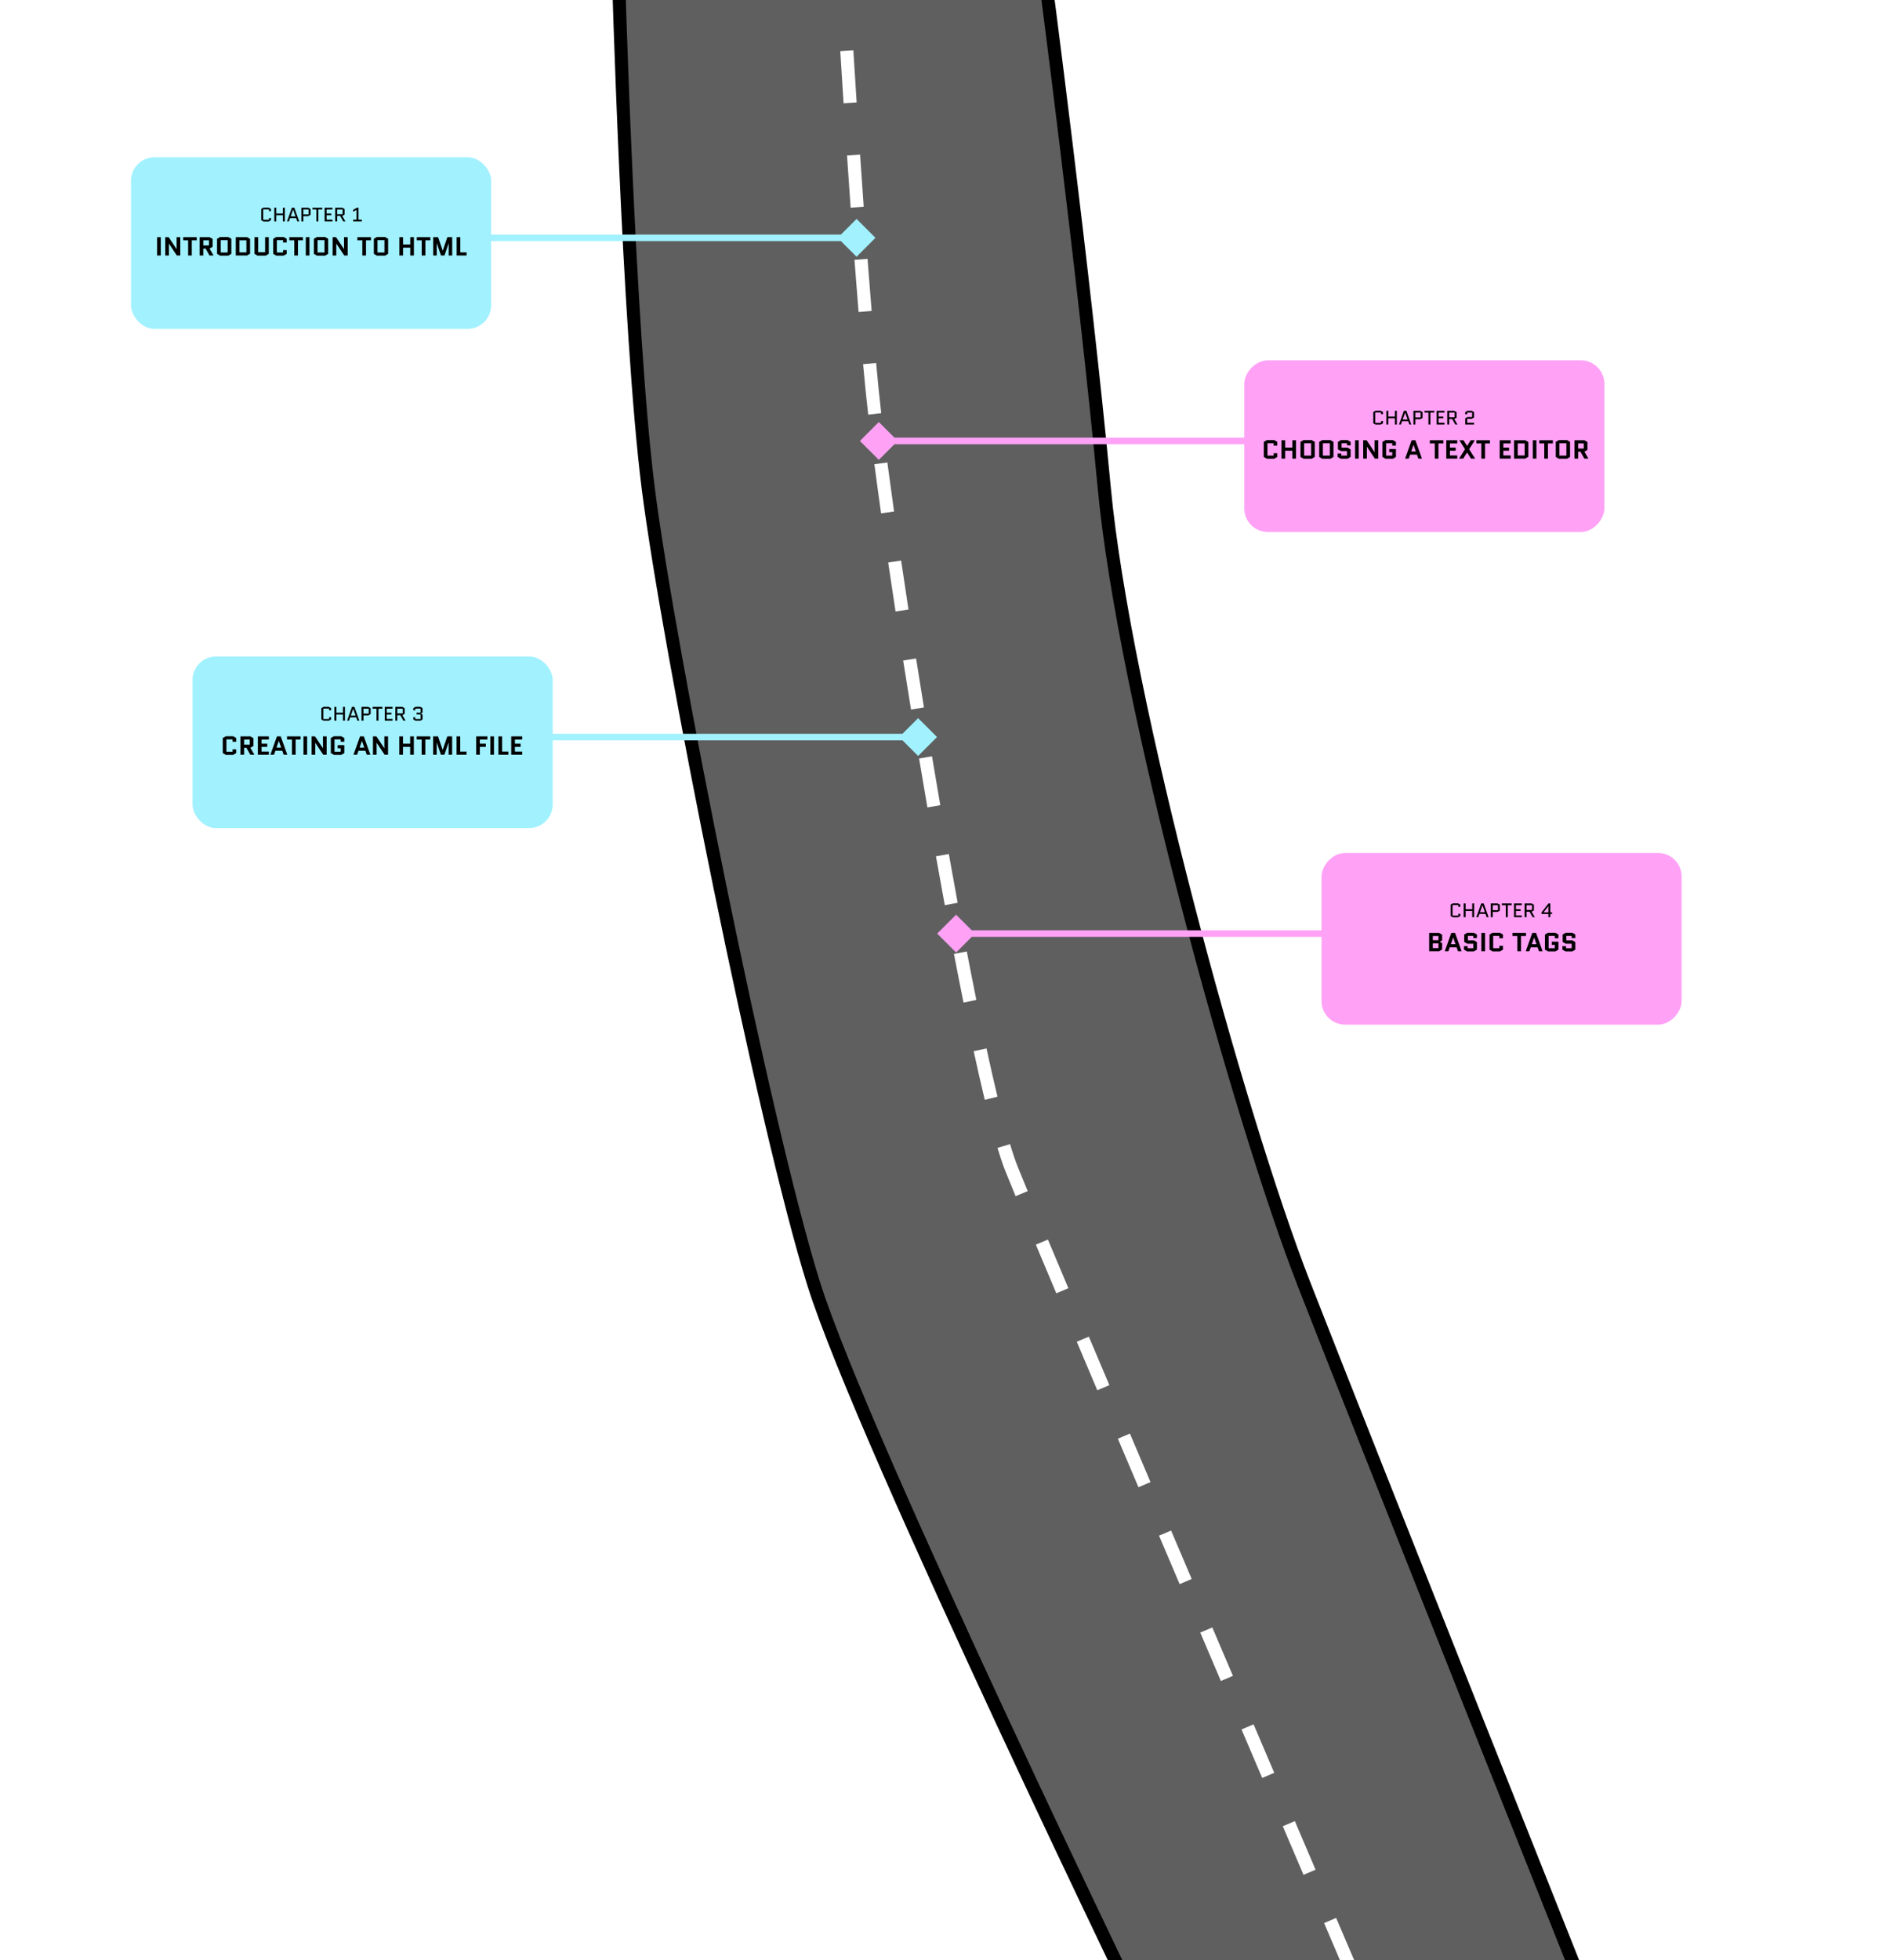 <svg width="1440" height="1496" viewBox="0 0 1440 1496" fill="none" xmlns="http://www.w3.org/2000/svg">
<g clip-path="url(#clip0)">
<rect width="1440" height="1496" fill="white"/>
<path d="M494.876 372.135C479.625 250.952 472 -27 472 -27H796.711C796.711 -27 827.848 209.596 843.099 372.135C858.349 534.675 946.04 853.021 995.605 979.975C1045.17 1106.93 1225 1558 1225 1558H881.225C881.225 1558 659.456 1101.16 621.329 979.975C583.203 858.792 510.127 493.319 494.876 372.135Z" fill="#5F5F5F" stroke="black" stroke-width="10"/>
<path d="M647.992 -21.281C647.837 -24.038 645.476 -26.147 642.719 -25.992C639.962 -25.837 637.853 -23.476 638.008 -20.719L647.992 -21.281ZM772.504 892.551L777.144 890.689L772.504 892.551ZM1050.4 1559.97C1051.49 1562.5 1054.43 1563.68 1056.97 1562.6C1059.5 1561.51 1060.68 1558.57 1059.6 1556.03L1050.4 1559.97ZM643 -21C638.008 -20.719 638.008 -20.719 638.008 -20.719C638.008 -20.719 638.008 -20.719 638.008 -20.718C638.008 -20.718 638.008 -20.718 638.008 -20.717C638.008 -20.716 638.008 -20.715 638.008 -20.713C638.008 -20.71 638.009 -20.704 638.009 -20.697C638.01 -20.683 638.011 -20.662 638.013 -20.633C638.016 -20.576 638.021 -20.492 638.027 -20.38C638.04 -20.155 638.059 -19.821 638.084 -19.38C638.134 -18.499 638.209 -17.193 638.306 -15.494C638.502 -12.095 638.79 -7.121 639.162 -0.819L649.145 -1.408C648.773 -7.704 648.485 -12.674 648.29 -16.068C648.192 -17.766 648.118 -19.069 648.068 -19.948C648.043 -20.388 648.024 -20.721 648.011 -20.945C648.005 -21.056 648 -21.141 647.997 -21.197C647.995 -21.225 647.994 -21.246 647.993 -21.26C647.993 -21.267 647.993 -21.273 647.992 -21.276C647.992 -21.278 647.992 -21.279 647.992 -21.28C647.992 -21.28 647.992 -21.281 647.992 -21.281C647.992 -21.281 647.992 -21.281 647.992 -21.281C647.992 -21.281 647.992 -21.281 643 -21ZM641.571 39.028C642.315 51.074 643.159 64.484 644.085 78.819L654.064 78.174C653.139 63.85 652.296 50.449 651.552 38.411L641.571 39.028ZM646.717 118.674C647.596 131.662 648.52 145.021 649.48 158.499L659.455 157.788C658.496 144.324 657.572 130.977 656.695 117.999L646.717 118.674ZM652.404 198.312C653.427 211.791 654.476 225.142 655.541 238.112L665.507 237.293C664.444 224.347 663.397 211.017 662.376 197.556L652.404 198.312ZM658.988 277.939C659.617 284.789 660.247 291.423 660.878 297.793L670.829 296.808C670.201 290.464 669.573 283.854 668.946 277.025L658.988 277.939ZM660.878 297.793C661.432 303.385 662.109 309.641 662.899 316.49L672.834 315.344C672.048 308.535 671.377 302.334 670.829 296.808L660.878 297.793ZM667.606 354.277C669.142 365.939 670.858 378.496 672.729 391.776L682.631 390.381C680.764 377.127 679.052 364.6 677.521 352.971L667.606 354.277ZM678.146 429.305C679.931 441.401 681.809 453.897 683.767 466.693L693.652 465.181C691.697 452.402 689.821 439.923 688.039 427.845L678.146 429.305ZM689.584 504.107C691.53 516.433 693.533 528.935 695.582 541.531L705.452 539.926C703.406 527.345 701.406 514.858 699.462 502.548L689.584 504.107ZM701.743 578.881C703.827 591.339 705.944 603.812 708.084 616.225L717.938 614.527C715.802 602.13 713.687 589.673 711.606 577.231L701.743 578.881ZM714.613 653.523C716.855 666.13 719.109 678.592 721.363 690.825L731.198 689.013C728.948 676.801 726.697 664.36 724.458 651.772L714.613 653.523ZM728.36 728.037C730.816 740.823 733.258 753.232 735.669 765.155L745.471 763.173C743.067 751.285 740.631 738.908 738.181 726.151L728.36 728.037ZM743.43 802.277C746.329 815.64 749.156 828.072 751.883 839.359L761.603 837.01C758.899 825.816 756.089 813.462 753.203 800.157L743.43 802.277ZM761.631 876.085C763.801 883.306 765.885 889.48 767.863 894.412L777.144 890.689C775.319 886.139 773.333 880.277 771.208 873.207L761.631 876.085ZM767.863 894.412C769.66 898.892 772.217 905.133 775.434 912.901L784.673 909.075C781.461 901.317 778.921 895.118 777.144 890.689L767.863 894.412ZM790.889 949.916C795.6 961.139 800.842 973.591 806.522 987.055L815.736 983.168C810.057 969.707 804.818 957.262 800.11 946.046L790.889 949.916ZM822.138 1024.01C827.159 1035.88 832.404 1048.26 837.826 1061.05L847.033 1057.15C841.611 1044.36 836.368 1031.98 831.348 1020.12L822.138 1024.01ZM853.503 1098.01C858.648 1110.13 863.903 1122.5 869.236 1135.05L878.439 1131.14C873.107 1118.59 867.852 1106.22 862.708 1094.1L853.503 1098.01ZM884.956 1172.03C890.167 1184.28 895.419 1196.63 900.684 1209L909.885 1205.08C904.621 1192.71 899.369 1180.37 894.158 1168.12L884.956 1172.03ZM916.428 1245.98C921.7 1258.36 926.956 1270.7 932.167 1282.93L941.367 1279.01C936.156 1266.78 930.9 1254.44 925.628 1242.06L916.428 1245.98ZM947.935 1319.92C953.288 1332.48 958.558 1344.84 963.713 1356.92L972.911 1353C967.757 1340.91 962.487 1328.55 957.134 1316L947.935 1319.92ZM979.44 1393.79C984.922 1406.64 990.213 1419.04 995.266 1430.88L1004.46 1426.95C999.411 1415.11 994.12 1402.72 988.638 1389.87L979.44 1393.79ZM1010.97 1467.67C1016.75 1481.2 1022.04 1493.59 1026.74 1504.59L1035.94 1500.67C1031.24 1489.66 1025.95 1477.27 1020.17 1463.75L1010.97 1467.67ZM1042.64 1541.81C1045.14 1547.65 1047.08 1552.19 1048.39 1555.27C1049.05 1556.81 1049.55 1557.98 1049.89 1558.77C1050.06 1559.17 1050.19 1559.46 1050.27 1559.66C1050.32 1559.76 1050.35 1559.84 1050.37 1559.89C1050.38 1559.92 1050.39 1559.93 1050.39 1559.95C1050.4 1559.95 1050.4 1559.96 1050.4 1559.96C1050.4 1559.96 1050.4 1559.96 1050.4 1559.96C1050.4 1559.96 1050.4 1559.97 1050.4 1559.97C1050.4 1559.97 1050.4 1559.97 1050.4 1559.97C1050.4 1559.97 1050.4 1559.97 1055 1558C1059.6 1556.03 1059.6 1556.03 1059.6 1556.03C1059.6 1556.03 1059.6 1556.03 1059.6 1556.03C1059.6 1556.03 1059.6 1556.03 1059.6 1556.03C1059.6 1556.03 1059.6 1556.03 1059.6 1556.03C1059.59 1556.03 1059.59 1556.02 1059.59 1556.02C1059.58 1556 1059.58 1555.98 1059.57 1555.96C1059.54 1555.91 1059.51 1555.83 1059.47 1555.73C1059.38 1555.53 1059.26 1555.24 1059.09 1554.84C1058.75 1554.05 1058.25 1552.88 1057.59 1551.34C1056.27 1548.26 1054.34 1543.72 1051.84 1537.88L1042.64 1541.81Z" fill="white"/>
<g filter="url(#filter0_d)">
<path d="M375.034 175.018C373.654 175.018 372.534 176.137 372.534 177.518C372.534 178.898 373.654 180.018 375.034 180.018V175.018ZM668.435 177.518L654.001 163.084L639.567 177.518L654.001 191.951L668.435 177.518ZM375.034 180.018H654.001V175.018H375.034V180.018Z" fill="#A2F1FF"/>
</g>
<g filter="url(#filter1_d)">
<rect x="100" y="113" width="275" height="131" rx="18" fill="#A2F1FF"/>
</g>
<path d="M205.393 166.375H206.893V168.07L205.153 169.075H201.208L199.468 168.07V159.43L201.208 158.425H205.153L206.893 159.43V161.125H205.393V159.775H200.968V167.725H205.393V166.375ZM210.943 164.275V169H209.443V158.5H210.943V162.925H215.968V158.5H217.468V169H215.968V164.275H210.943ZM224.726 158.5L228.476 169H227.006L226.121 166.51H221.471L220.586 169H219.116L222.866 158.5H224.726ZM223.781 159.985L221.951 165.16H225.641L223.811 159.985H223.781ZM230.127 169V158.5H235.362L237.102 159.505V163.96L235.362 164.965H231.627V169H230.127ZM231.627 159.85V163.615H235.602V159.85H231.627ZM243.087 159.85V169H241.587V159.85H238.602V158.5H246.072V159.85H243.087ZM249.366 164.275V167.65H253.851V169H247.866V158.5H253.851V159.85H249.366V162.925H252.951V164.275H249.366ZM259.717 164.815H257.452V169H255.952V158.5H261.337L263.077 159.505V163.81L261.337 164.815L263.752 169H262.087L259.717 164.815ZM257.452 159.85V163.465H261.577V159.85H257.452ZM269.678 161.65V160.135L272.528 158.5H273.728V167.65H276.278V169H269.678V167.65H272.228V160.18L269.678 161.65Z" fill="black"/>
<path d="M119.962 195V181H122.762V195H119.962ZM128.953 185.94V195H126.153V181H128.773L134.813 190.06H134.853V181H137.653V195H135.033L128.993 185.94H128.953ZM146.435 183.4V195H143.635V183.4H139.855V181H150.215V183.4H146.435ZM163.043 195H159.963L156.963 189.72H155.223V195H152.423V181H160.003L162.323 182.34V188.38L160.003 189.72L163.043 195ZM155.223 183.4V187.32H159.523V183.4H155.223ZM176.623 193.76L174.303 195.1H168.043L165.723 193.76V182.24L168.043 180.9H174.303L176.623 182.24V193.76ZM168.523 183.3V192.7H173.823V183.3H168.523ZM190.92 193.66L188.6 195H180.02V181H188.6L190.92 182.34V193.66ZM182.82 183.4V192.6H188.12V183.4H182.82ZM202.417 181H205.217V193.76L202.897 195.1H196.637L194.317 193.76V181H197.117V192.5H202.417V181ZM216.114 190.9H218.914V193.76L216.594 195.1H210.934L208.614 193.76V182.24L210.934 180.9H216.594L218.914 182.24V185.1H216.114V183.3H211.414V192.7H216.114V190.9ZM227.49 183.4V195H224.69V183.4H220.91V181H231.27V183.4H227.49ZM233.477 195V181H236.277V195H233.477ZM250.569 193.76L248.249 195.1H241.989L239.669 193.76V182.24L241.989 180.9H248.249L250.569 182.24V193.76ZM242.469 183.3V192.7H247.769V183.3H242.469ZM256.766 185.94V195H253.966V181H256.586L262.626 190.06H262.666V181H265.466V195H262.846L256.806 185.94H256.766ZM279.443 183.4V195H276.643V183.4H272.863V181H283.223V183.4H279.443ZM296.33 193.76L294.01 195.1H287.75L285.43 193.76V182.24L287.75 180.9H294.01L296.33 182.24V193.76ZM288.23 183.3V192.7H293.53V183.3H288.23ZM307.723 189V195H304.923V181H307.723V186.6H313.223V181H316.023V195H313.223V189H307.723ZM324.795 183.4V195H321.995V183.4H318.215V181H328.575V183.4H324.795ZM342.562 195V185.76H342.522L339.362 195H336.702L333.522 185.64H333.482V195H330.782V181H334.502L338.022 191.3H338.062L341.562 181H345.262V195H342.562ZM348.653 195V181H351.453V192.6H356.233V195H348.653Z" fill="black"/>
<g filter="url(#filter2_d)">
<path d="M422.034 556.018C420.654 556.018 419.534 557.137 419.534 558.518C419.534 559.898 420.654 561.018 422.034 561.018V556.018ZM715.435 558.518L701.001 544.084L686.567 558.518L701.001 572.951L715.435 558.518ZM422.034 561.018H701.001V556.018H422.034V561.018Z" fill="#A2F1FF"/>
</g>
<g filter="url(#filter3_d)">
<rect x="147" y="494" width="275" height="131" rx="18" fill="#A2F1FF"/>
</g>
<path d="M251.285 547.375H252.785V549.07L251.045 550.075H247.1L245.36 549.07V540.43L247.1 539.425H251.045L252.785 540.43V542.125H251.285V540.775H246.86V548.725H251.285V547.375ZM256.835 545.275V550H255.335V539.5H256.835V543.925H261.86V539.5H263.36V550H261.86V545.275H256.835ZM270.618 539.5L274.368 550H272.898L272.013 547.51H267.363L266.478 550H265.008L268.758 539.5H270.618ZM269.673 540.985L267.843 546.16H271.533L269.703 540.985H269.673ZM276.019 550V539.5H281.254L282.994 540.505V544.96L281.254 545.965H277.519V550H276.019ZM277.519 540.85V544.615H281.494V540.85H277.519ZM288.979 540.85V550H287.479V540.85H284.494V539.5H291.964V540.85H288.979ZM295.258 545.275V548.65H299.743V550H293.758V539.5H299.743V540.85H295.258V543.925H298.843V545.275H295.258ZM305.609 545.815H303.344V550H301.844V539.5H307.229L308.969 540.505V544.81L307.229 545.815L309.644 550H307.979L305.609 545.815ZM303.344 540.85V544.465H307.469V540.85H303.344ZM320.895 550.075H317.31L315.57 549.07V547.375H317.07V548.725H321.135V545.245H318.06V543.895H321.135V540.775H317.07V542.125H315.57V540.43L317.31 539.425H320.895L322.635 540.43V543.805L321.33 544.555V544.585L322.635 545.335V549.07L320.895 550.075Z" fill="black"/>
<path d="M177.585 571.9H180.385V574.76L178.065 576.1H172.405L170.085 574.76V563.24L172.405 561.9H178.065L180.385 563.24V566.1H177.585V564.3H172.885V573.7H177.585V571.9ZM194.201 576H191.121L188.121 570.72H186.381V576H183.581V562H191.161L193.481 563.34V569.38L191.161 570.72L194.201 576ZM186.381 564.4V568.32H190.681V564.4H186.381ZM199.682 570V573.6H205.262V576H196.882V562H205.262V564.4H199.682V567.6H204.062V570H199.682ZM214.338 562L219.338 576H216.578L215.518 572.98H210.278L209.218 576H206.458L211.458 562H214.338ZM212.878 565.52L211.118 570.58H214.658L212.918 565.52H212.878ZM225.719 564.4V576H222.919V564.4H219.139V562H229.499V564.4H225.719ZM231.706 576V562H234.506V576H231.706ZM240.697 566.94V576H237.897V562H240.517L246.557 571.06H246.597V562H249.397V576H246.777L240.737 566.94H240.697ZM257.8 571.1V568.7H262.9V574.76L260.58 576.1H254.92L252.6 574.76V563.24L254.92 561.9H260.58L262.9 563.24V566.1H260.1V564.3H255.4V573.7H260.1V571.1H257.8ZM277.776 562L282.776 576H280.016L278.956 572.98H273.716L272.656 576H269.896L274.896 562H277.776ZM276.316 565.52L274.556 570.58H278.096L276.356 565.52H276.316ZM287.572 566.94V576H284.772V562H287.392L293.432 571.06H293.472V562H296.272V576H293.652L287.612 566.94H287.572ZM307.67 570V576H304.87V562H307.67V567.6H313.17V562H315.97V576H313.17V570H307.67ZM324.742 564.4V576H321.942V564.4H318.162V562H328.522V564.4H324.742ZM342.509 576V566.76H342.469L339.309 576H336.649L333.469 566.64H333.429V576H330.729V562H334.449L337.969 572.3H338.009L341.509 562H345.209V576H342.509ZM348.6 576V562H351.4V573.6H356.18V576H348.6ZM366.381 570V576H363.581V562H372.161V564.4H366.381V567.6H370.961V570H366.381ZM374.362 576V562H377.162V576H374.362ZM380.554 576V562H383.354V573.6H388.134V576H380.554ZM393.139 570V573.6H398.719V576H390.339V562H398.719V564.4H393.139V567.6H397.519V570H393.139Z" fill="black"/>
<g filter="url(#filter4_d)">
<path d="M949.967 330.018C951.347 330.018 952.467 331.137 952.467 332.518C952.467 333.898 951.347 335.018 949.967 335.018V330.018ZM656.566 332.518L671 318.084L685.434 332.518L671 346.951L656.566 332.518ZM949.967 335.018H671V330.018H949.967V335.018Z" fill="#FFA2F6"/>
</g>
<g filter="url(#filter5_d)">
<rect width="275" height="131" rx="18" transform="matrix(-1 0 0 1 1225 268)" fill="#FFA2F6"/>
</g>
<path d="M1054.45 321.375H1055.95V323.07L1054.21 324.075H1050.26L1048.52 323.07V314.43L1050.26 313.425H1054.21L1055.95 314.43V316.125H1054.45V314.775H1050.02V322.725H1054.45V321.375ZM1060 319.275V324H1058.5V313.5H1060V317.925H1065.02V313.5H1066.52V324H1065.02V319.275H1060ZM1073.78 313.5L1077.53 324H1076.06L1075.18 321.51H1070.53L1069.64 324H1068.17L1071.92 313.5H1073.78ZM1072.84 314.985L1071.01 320.16H1074.7L1072.87 314.985H1072.84ZM1079.18 324V313.5H1084.42L1086.16 314.505V318.96L1084.42 319.965H1080.68V324H1079.18ZM1080.68 314.85V318.615H1084.66V314.85H1080.68ZM1092.14 314.85V324H1090.64V314.85H1087.66V313.5H1095.13V314.85H1092.14ZM1098.42 319.275V322.65H1102.91V324H1096.92V313.5H1102.91V314.85H1098.42V317.925H1102.01V319.275H1098.42ZM1108.77 319.815H1106.51V324H1105.01V313.5H1110.39L1112.13 314.505V318.81L1110.39 319.815L1112.81 324H1111.14L1108.77 319.815ZM1106.51 314.85V318.465H1110.63V314.85H1106.51ZM1120.23 322.65H1125.48V324H1118.73V319.29L1120.47 318.285H1123.98V314.85H1120.23V316.2H1118.73V314.505L1120.47 313.5H1123.74L1125.48 314.505V318.63L1123.74 319.635H1120.23V322.65Z" fill="black"/>
<path d="M972.447 345.9H975.247V348.76L972.927 350.1H967.267L964.947 348.76V337.24L967.267 335.9H972.927L975.247 337.24V340.1H972.447V338.3H967.747V347.7H972.447V345.9ZM981.243 344V350H978.443V336H981.243V341.6H986.743V336H989.543V350H986.743V344H981.243ZM1003.84 348.76L1001.52 350.1H995.255L992.935 348.76V337.24L995.255 335.9H1001.52L1003.84 337.24V348.76ZM995.735 338.3V347.7H1001.04V338.3H995.735ZM1018.13 348.76L1015.81 350.1H1009.55L1007.23 348.76V337.24L1009.55 335.9H1015.81L1018.13 337.24V348.76ZM1010.03 338.3V347.7H1015.33V338.3H1010.03ZM1021.53 342.9V337.24L1023.85 335.9H1028.91L1031.23 337.24V339.9H1028.43V338.3H1024.33V341.64H1028.91L1031.23 342.98V348.76L1028.91 350.1H1023.65L1021.33 348.76V346.1H1024.13V347.7H1028.43V344.24H1023.85L1021.53 342.9ZM1034.63 350V336H1037.43V350H1034.63ZM1043.63 340.94V350H1040.83V336H1043.45L1049.49 345.06H1049.53V336H1052.33V350H1049.71L1043.67 340.94H1043.63ZM1060.73 345.1V342.7H1065.83V348.76L1063.51 350.1H1057.85L1055.53 348.76V337.24L1057.85 335.9H1063.51L1065.83 337.24V340.1H1063.03V338.3H1058.33V347.7H1063.03V345.1H1060.73ZM1080.7 336L1085.7 350H1082.94L1081.88 346.98H1076.64L1075.58 350H1072.82L1077.82 336H1080.7ZM1079.24 339.52L1077.48 344.58H1081.02L1079.28 339.52H1079.24ZM1098.28 338.4V350H1095.48V338.4H1091.7V336H1102.06V338.4H1098.28ZM1107.06 344V347.6H1112.64V350H1104.26V336H1112.64V338.4H1107.06V341.6H1111.44V344H1107.06ZM1114.04 350L1118.56 342.84L1114.24 336H1117.4L1120.14 340.34L1122.9 336H1126.06L1121.72 342.84L1126.26 350H1123.1L1120.14 345.34L1117.2 350H1114.04ZM1133.84 338.4V350H1131.04V338.4H1127.26V336H1137.62V338.4H1133.84ZM1147.83 344V347.6H1153.41V350H1145.03V336H1153.41V338.4H1147.83V341.6H1152.21V344H1147.83ZM1166.9 348.66L1164.58 350H1156V336H1164.58L1166.9 337.34V348.66ZM1158.8 338.4V347.6H1164.1V338.4H1158.8ZM1170.3 350V336H1173.1V350H1170.3ZM1181.87 338.4V350H1179.07V338.4H1175.29V336H1185.65V338.4H1181.87ZM1198.76 348.76L1196.44 350.1H1190.18L1187.86 348.76V337.24L1190.18 335.9H1196.44L1198.76 337.24V348.76ZM1190.66 338.3V347.7H1195.96V338.3H1190.66ZM1212.77 350H1209.69L1206.69 344.72H1204.95V350H1202.15V336H1209.73L1212.05 337.34V343.38L1209.73 344.72L1212.77 350ZM1204.95 338.4V342.32H1209.25V338.4H1204.95Z" fill="black"/>
<g filter="url(#filter6_d)">
<path d="M1008.97 706.018C1010.35 706.018 1011.47 707.137 1011.47 708.518C1011.47 709.898 1010.35 711.018 1008.97 711.018V706.018ZM715.566 708.518L730 694.084L744.434 708.518L730 722.951L715.566 708.518ZM1008.97 711.018H730V706.018H1008.97V711.018Z" fill="#FFA2F6"/>
</g>
<g filter="url(#filter7_d)">
<rect width="275" height="131" rx="18" transform="matrix(-1 0 0 1 1284 644)" fill="#FFA2F6"/>
</g>
<path d="M1113.49 697.375H1114.99V699.07L1113.25 700.075H1109.31L1107.57 699.07V690.43L1109.31 689.425H1113.25L1114.99 690.43V692.125H1113.49V690.775H1109.07V698.725H1113.49V697.375ZM1119.04 695.275V700H1117.54V689.5H1119.04V693.925H1124.07V689.5H1125.57V700H1124.07V695.275H1119.04ZM1132.82 689.5L1136.57 700H1135.1L1134.22 697.51H1129.57L1128.68 700H1127.21L1130.96 689.5H1132.82ZM1131.88 690.985L1130.05 696.16H1133.74L1131.91 690.985H1131.88ZM1138.23 700V689.5H1143.46L1145.2 690.505V694.96L1143.46 695.965H1139.73V700H1138.23ZM1139.73 690.85V694.615H1143.7V690.85H1139.73ZM1151.19 690.85V700H1149.69V690.85H1146.7V689.5H1154.17V690.85H1151.19ZM1157.46 695.275V698.65H1161.95V700H1155.96V689.5H1161.95V690.85H1157.46V693.925H1161.05V695.275H1157.46ZM1167.82 695.815H1165.55V700H1164.05V689.5H1169.44L1171.18 690.505V694.81L1169.44 695.815L1171.85 700H1170.19L1167.82 695.815ZM1165.55 690.85V694.465H1169.68V690.85H1165.55ZM1183.69 697.57V700H1182.22V697.57H1177.03V696.28L1182.31 689.5H1183.69V696.265H1185.04V697.57H1183.69ZM1178.59 696.265H1182.22V691.645H1182.19L1178.59 696.235V696.265Z" fill="black"/>
<path d="M1101.09 717.74L1099.35 718.74V718.78L1101.09 719.78V724.66L1098.77 726H1091.19V712H1098.77L1101.09 713.34V717.74ZM1093.99 719.96V723.6H1098.29V719.96H1093.99ZM1093.99 714.4V717.56H1098.29V714.4H1093.99ZM1110.97 712L1115.97 726H1113.21L1112.15 722.98H1106.91L1105.85 726H1103.09L1108.09 712H1110.97ZM1109.51 715.52L1107.75 720.58H1111.29L1109.55 715.52H1109.51ZM1117.97 718.9V713.24L1120.29 711.9H1125.35L1127.67 713.24V715.9H1124.87V714.3H1120.77V717.64H1125.35L1127.67 718.98V724.76L1125.35 726.1H1120.09L1117.77 724.76V722.1H1120.57V723.7H1124.87V720.24H1120.29L1117.97 718.9ZM1131.07 726V712H1133.87V726H1131.07ZM1144.77 721.9H1147.57V724.76L1145.25 726.1H1139.59L1137.27 724.76V713.24L1139.59 711.9H1145.25L1147.57 713.24V716.1H1144.77V714.3H1140.07V723.7H1144.77V721.9ZM1161.34 714.4V726H1158.54V714.4H1154.76V712H1165.12V714.4H1161.34ZM1172.81 712L1177.81 726H1175.05L1173.99 722.98H1168.75L1167.69 726H1164.93L1169.93 712H1172.81ZM1171.35 715.52L1169.59 720.58H1173.13L1171.39 715.52H1171.35ZM1184.8 721.1V718.7H1189.9V724.76L1187.58 726.1H1181.92L1179.6 724.76V713.24L1181.92 711.9H1187.58L1189.9 713.24V716.1H1187.1V714.3H1182.4V723.7H1187.1V721.1H1184.8ZM1193.11 718.9V713.24L1195.43 711.9H1200.49L1202.81 713.24V715.9H1200.01V714.3H1195.91V717.64H1200.49L1202.81 718.98V724.76L1200.49 726.1H1195.23L1192.91 724.76V722.1H1195.71V723.7H1200.01V720.24H1195.43L1193.11 718.9Z" fill="black"/>
</g>
<defs>
<filter id="filter0_d" x="368.534" y="163.084" width="303.9" height="36.867" filterUnits="userSpaceOnUse" color-interpolation-filters="sRGB">
<feFlood flood-opacity="0" result="BackgroundImageFix"/>
<feColorMatrix in="SourceAlpha" type="matrix" values="0 0 0 0 0 0 0 0 0 0 0 0 0 0 0 0 0 0 127 0" result="hardAlpha"/>
<feOffset dy="4"/>
<feGaussianBlur stdDeviation="2"/>
<feComposite in2="hardAlpha" operator="out"/>
<feColorMatrix type="matrix" values="0 0 0 0 0 0 0 0 0 0 0 0 0 0 0 0 0 0 0.25 0"/>
<feBlend mode="normal" in2="BackgroundImageFix" result="effect1_dropShadow"/>
<feBlend mode="normal" in="SourceGraphic" in2="effect1_dropShadow" result="shape"/>
</filter>
<filter id="filter1_d" x="96" y="113" width="283" height="142" filterUnits="userSpaceOnUse" color-interpolation-filters="sRGB">
<feFlood flood-opacity="0" result="BackgroundImageFix"/>
<feColorMatrix in="SourceAlpha" type="matrix" values="0 0 0 0 0 0 0 0 0 0 0 0 0 0 0 0 0 0 127 0" result="hardAlpha"/>
<feOffset dy="7"/>
<feGaussianBlur stdDeviation="2"/>
<feComposite in2="hardAlpha" operator="out"/>
<feColorMatrix type="matrix" values="0 0 0 0 0 0 0 0 0 0 0 0 0 0 0 0 0 0 0.25 0"/>
<feBlend mode="normal" in2="BackgroundImageFix" result="effect1_dropShadow"/>
<feBlend mode="normal" in="SourceGraphic" in2="effect1_dropShadow" result="shape"/>
</filter>
<filter id="filter2_d" x="415.534" y="544.084" width="303.9" height="36.867" filterUnits="userSpaceOnUse" color-interpolation-filters="sRGB">
<feFlood flood-opacity="0" result="BackgroundImageFix"/>
<feColorMatrix in="SourceAlpha" type="matrix" values="0 0 0 0 0 0 0 0 0 0 0 0 0 0 0 0 0 0 127 0" result="hardAlpha"/>
<feOffset dy="4"/>
<feGaussianBlur stdDeviation="2"/>
<feComposite in2="hardAlpha" operator="out"/>
<feColorMatrix type="matrix" values="0 0 0 0 0 0 0 0 0 0 0 0 0 0 0 0 0 0 0.25 0"/>
<feBlend mode="normal" in2="BackgroundImageFix" result="effect1_dropShadow"/>
<feBlend mode="normal" in="SourceGraphic" in2="effect1_dropShadow" result="shape"/>
</filter>
<filter id="filter3_d" x="143" y="494" width="283" height="142" filterUnits="userSpaceOnUse" color-interpolation-filters="sRGB">
<feFlood flood-opacity="0" result="BackgroundImageFix"/>
<feColorMatrix in="SourceAlpha" type="matrix" values="0 0 0 0 0 0 0 0 0 0 0 0 0 0 0 0 0 0 127 0" result="hardAlpha"/>
<feOffset dy="7"/>
<feGaussianBlur stdDeviation="2"/>
<feComposite in2="hardAlpha" operator="out"/>
<feColorMatrix type="matrix" values="0 0 0 0 0 0 0 0 0 0 0 0 0 0 0 0 0 0 0.25 0"/>
<feBlend mode="normal" in2="BackgroundImageFix" result="effect1_dropShadow"/>
<feBlend mode="normal" in="SourceGraphic" in2="effect1_dropShadow" result="shape"/>
</filter>
<filter id="filter4_d" x="652.566" y="318.084" width="303.9" height="36.867" filterUnits="userSpaceOnUse" color-interpolation-filters="sRGB">
<feFlood flood-opacity="0" result="BackgroundImageFix"/>
<feColorMatrix in="SourceAlpha" type="matrix" values="0 0 0 0 0 0 0 0 0 0 0 0 0 0 0 0 0 0 127 0" result="hardAlpha"/>
<feOffset dy="4"/>
<feGaussianBlur stdDeviation="2"/>
<feComposite in2="hardAlpha" operator="out"/>
<feColorMatrix type="matrix" values="0 0 0 0 0 0 0 0 0 0 0 0 0 0 0 0 0 0 0.25 0"/>
<feBlend mode="normal" in2="BackgroundImageFix" result="effect1_dropShadow"/>
<feBlend mode="normal" in="SourceGraphic" in2="effect1_dropShadow" result="shape"/>
</filter>
<filter id="filter5_d" x="946.001" y="268" width="283" height="142" filterUnits="userSpaceOnUse" color-interpolation-filters="sRGB">
<feFlood flood-opacity="0" result="BackgroundImageFix"/>
<feColorMatrix in="SourceAlpha" type="matrix" values="0 0 0 0 0 0 0 0 0 0 0 0 0 0 0 0 0 0 127 0" result="hardAlpha"/>
<feOffset dy="7"/>
<feGaussianBlur stdDeviation="2"/>
<feComposite in2="hardAlpha" operator="out"/>
<feColorMatrix type="matrix" values="0 0 0 0 0 0 0 0 0 0 0 0 0 0 0 0 0 0 0.25 0"/>
<feBlend mode="normal" in2="BackgroundImageFix" result="effect1_dropShadow"/>
<feBlend mode="normal" in="SourceGraphic" in2="effect1_dropShadow" result="shape"/>
</filter>
<filter id="filter6_d" x="711.566" y="694.084" width="303.9" height="36.867" filterUnits="userSpaceOnUse" color-interpolation-filters="sRGB">
<feFlood flood-opacity="0" result="BackgroundImageFix"/>
<feColorMatrix in="SourceAlpha" type="matrix" values="0 0 0 0 0 0 0 0 0 0 0 0 0 0 0 0 0 0 127 0" result="hardAlpha"/>
<feOffset dy="4"/>
<feGaussianBlur stdDeviation="2"/>
<feComposite in2="hardAlpha" operator="out"/>
<feColorMatrix type="matrix" values="0 0 0 0 0 0 0 0 0 0 0 0 0 0 0 0 0 0 0.25 0"/>
<feBlend mode="normal" in2="BackgroundImageFix" result="effect1_dropShadow"/>
<feBlend mode="normal" in="SourceGraphic" in2="effect1_dropShadow" result="shape"/>
</filter>
<filter id="filter7_d" x="1005" y="644" width="283" height="142" filterUnits="userSpaceOnUse" color-interpolation-filters="sRGB">
<feFlood flood-opacity="0" result="BackgroundImageFix"/>
<feColorMatrix in="SourceAlpha" type="matrix" values="0 0 0 0 0 0 0 0 0 0 0 0 0 0 0 0 0 0 127 0" result="hardAlpha"/>
<feOffset dy="7"/>
<feGaussianBlur stdDeviation="2"/>
<feComposite in2="hardAlpha" operator="out"/>
<feColorMatrix type="matrix" values="0 0 0 0 0 0 0 0 0 0 0 0 0 0 0 0 0 0 0.25 0"/>
<feBlend mode="normal" in2="BackgroundImageFix" result="effect1_dropShadow"/>
<feBlend mode="normal" in="SourceGraphic" in2="effect1_dropShadow" result="shape"/>
</filter>
<clipPath id="clip0">
<rect width="1440" height="1496" fill="white"/>
</clipPath>
</defs>
</svg>
